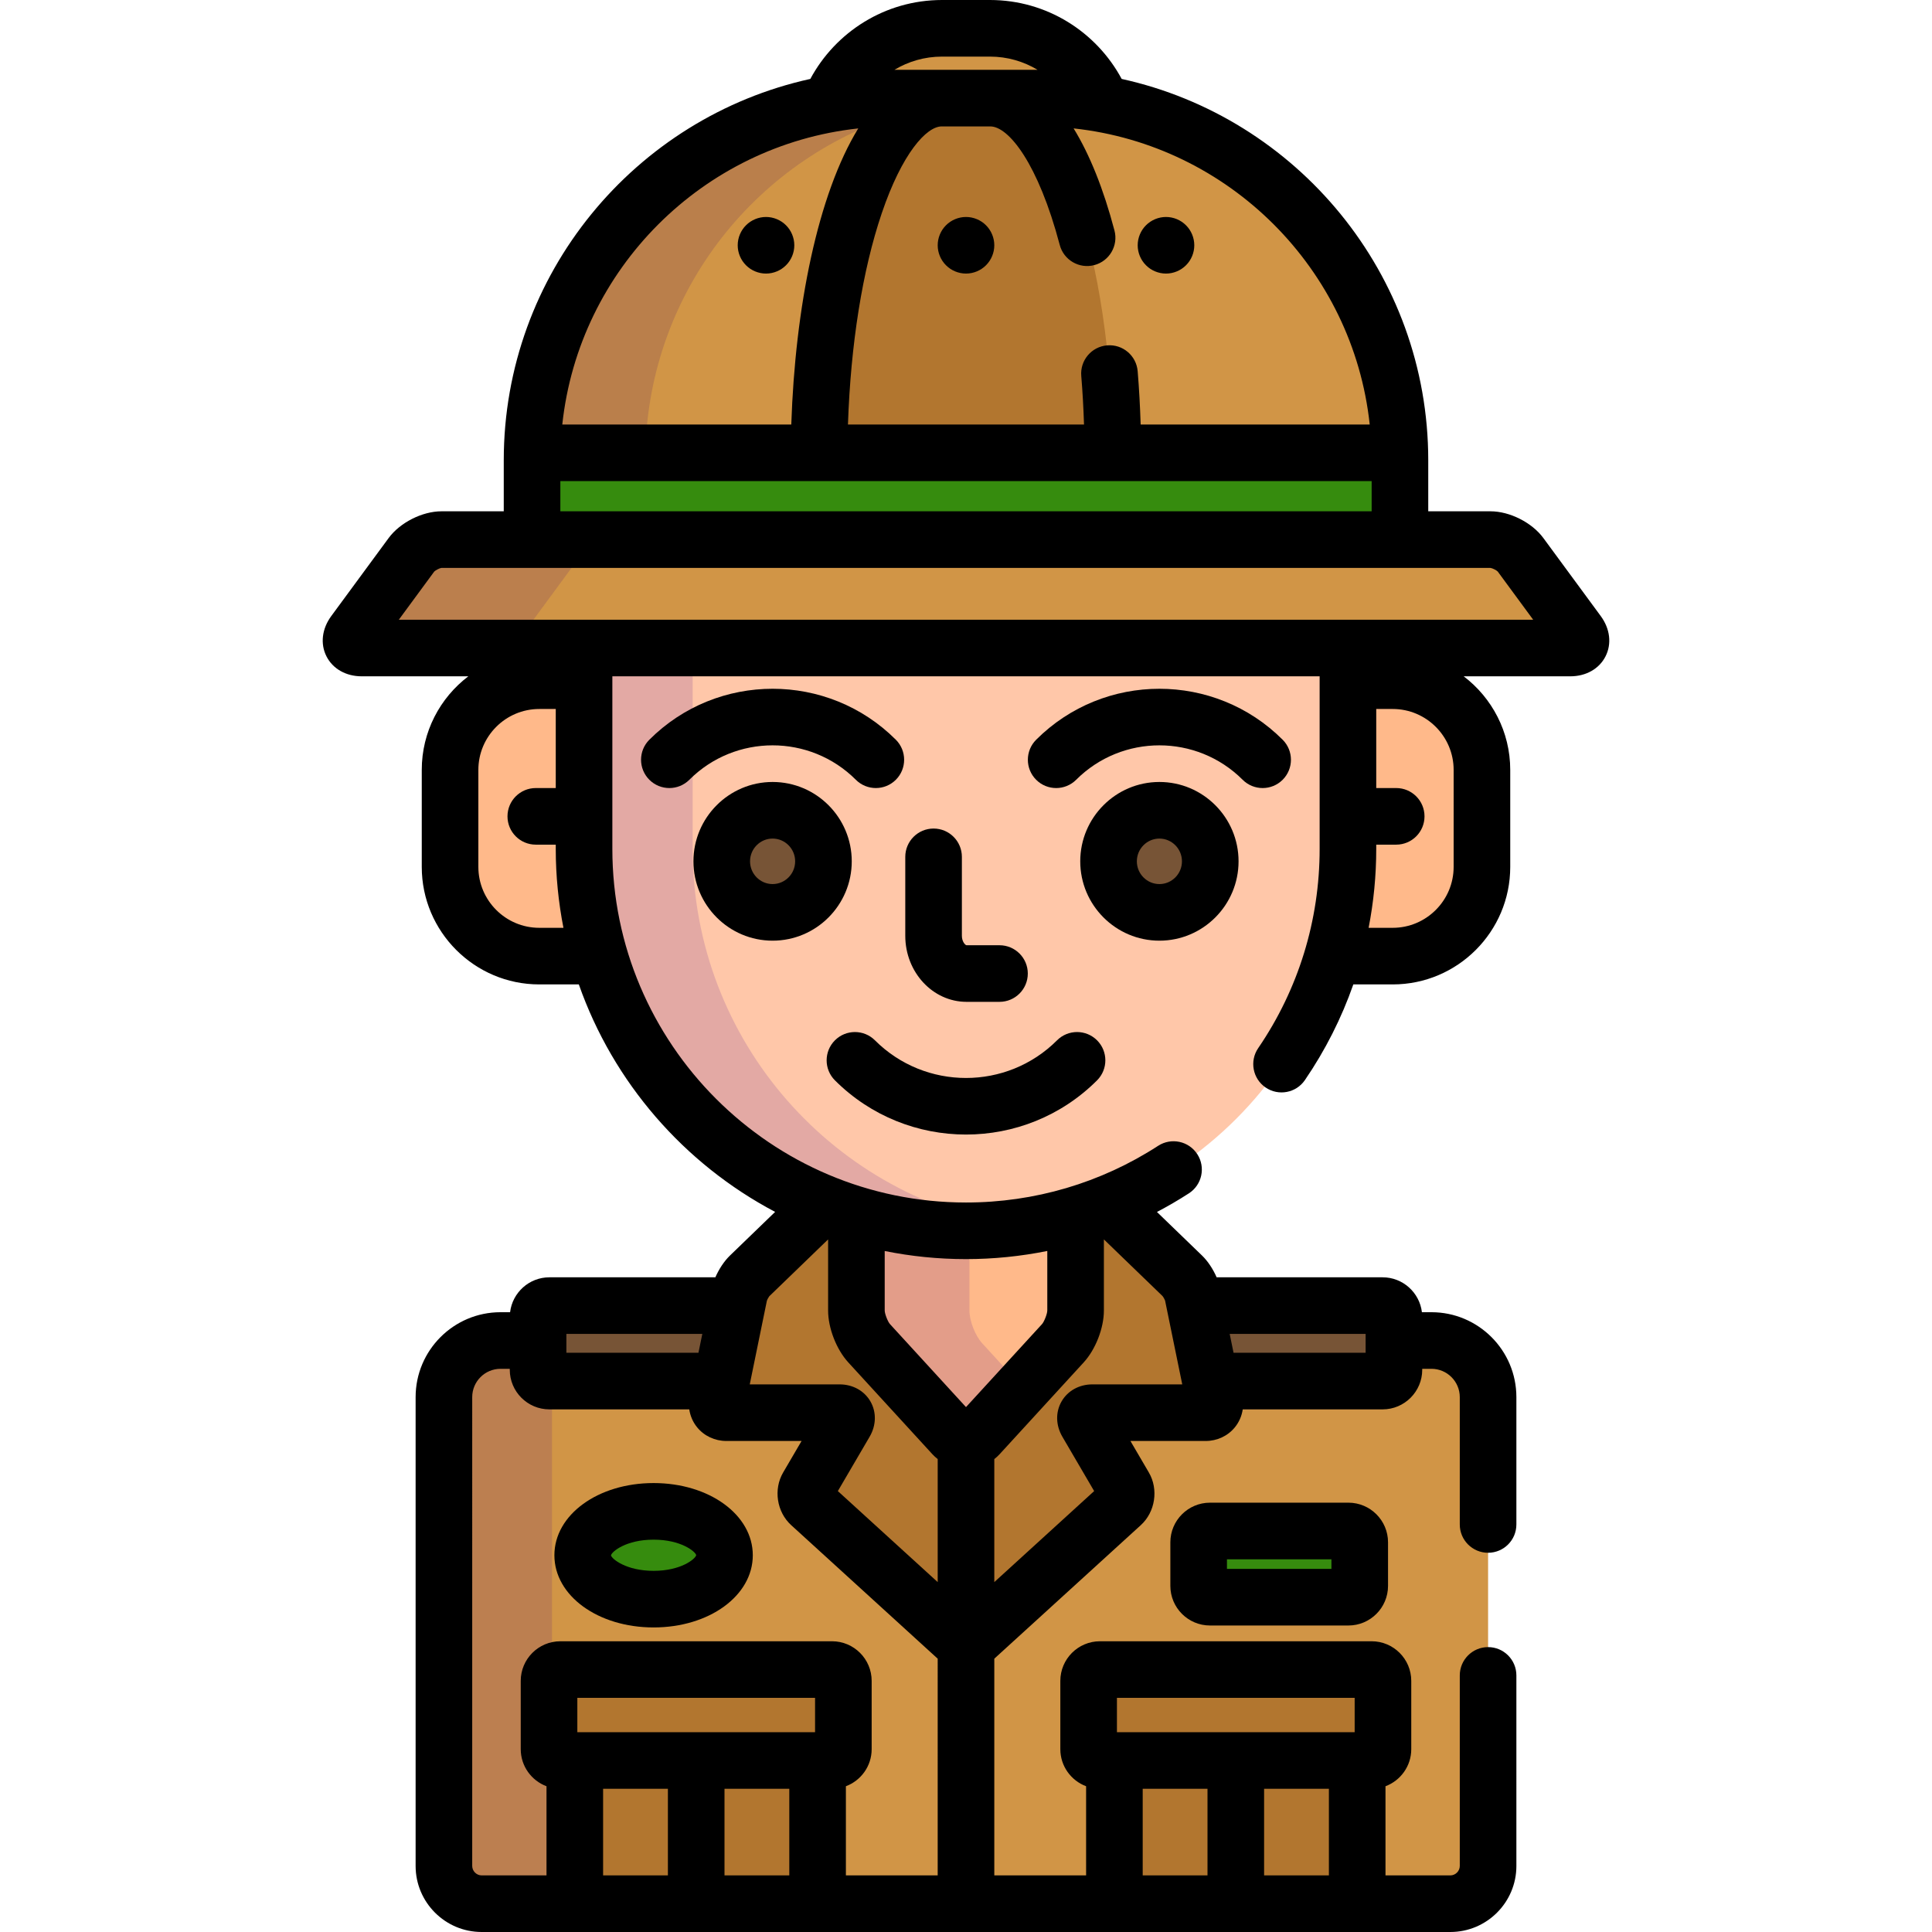 <?xml version="1.0" encoding="iso-8859-1"?>
<!-- Generator: Adobe Illustrator 19.0.0, SVG Export Plug-In . SVG Version: 6.00 Build 0)  -->
<svg version="1.1" id="Capa_1" xmlns="http://www.w3.org/2000/svg" xmlns:xlink="http://www.w3.org/1999/xlink" x="0px" y="0px"
	 viewBox="0 0 512 512" style="enable-background:new 0 0 512 512;" xml:space="preserve">
<path style="fill:#D19546;" d="M379.357,355.25h-9.953V363c0,1.65-1.35,3-3,3h-45.62l1.114,5.435
	c0.331,1.616-0.748,2.939-2.398,2.939h-30c-1.65,0-2.318,1.165-1.486,2.59l9.972,17.053c0.833,1.425,0.517,3.499-0.703,4.61
	l-39.065,35.608c-1.22,1.111-3.215,1.111-4.435,0l-39.065-35.608c-1.22-1.111-1.536-3.186-0.703-4.61l9.972-17.053
	c0.833-1.425,0.164-2.59-1.486-2.59h-30c-1.65,0-2.729-1.322-2.398-2.939l1.114-5.435h-45.62c-1.65,0-3-1.35-3-3v-7.75h-9.953
	c-8.25,0-15,6.75-15,15V494.5c0,5.5,4.5,10,10,10h256.715c5.5,0,10-4.5,10-10V370.25C394.357,362,387.607,355.25,379.357,355.25z"/>
<path style="opacity:0.15;fill:#490089;enable-background:new    ;" d="M146.285,494.5V370.25c0-1.476,0.224-2.9,0.626-4.25h-1.315
	c-1.65,0-3-1.35-3-3v-7.75h-9.953c-8.25,0-15,6.75-15,15V494.5c0,5.5,4.5,10,10,10h28.643C150.785,504.5,146.285,500,146.285,494.5z
	"/>
<g>
	<path style="fill:#775436;" d="M366.404,346h-49.718l4.098,20h45.62c1.65,0,3-1.35,3-3v-14C369.404,347.35,368.054,346,366.404,346
		z"/>
	<path style="fill:#775436;" d="M195.313,346h-49.718c-1.65,0-3,1.35-3,3v14c0,1.65,1.35,3,3,3h45.62L195.313,346z"/>
</g>
<path style="fill:#B2762F;" d="M316.102,343.148c-0.331-1.616-1.573-3.877-2.759-5.023l-19.808-19.14
	c-11.608,4.638-24.272,7.192-37.535,7.192s-25.927-2.555-37.535-7.192l-19.808,19.14c-1.186,1.147-2.428,3.407-2.759,5.023
	l-5.796,28.287c-0.331,1.616,0.748,2.939,2.398,2.939h30c1.65,0,2.318,1.165,1.486,2.59l-9.972,17.053
	c-0.833,1.425-0.517,3.499,0.703,4.61l39.065,35.608c1.22,1.111,3.215,1.111,4.435,0l39.065-35.608
	c1.22-1.111,1.536-3.186,0.703-4.61l-9.972-17.053c-0.833-1.425-0.164-2.59,1.486-2.59h30c1.65,0,2.729-1.322,2.398-2.939
	L316.102,343.148z"/>
<path style="fill:#FFB98A;" d="M256,326.178c-10.095,0-19.842-1.485-29.043-4.236v25.353c0,2.75,1.52,6.659,3.377,8.687
	l22.288,24.332c1.857,2.027,4.897,2.027,6.755,0l22.288-24.332c1.857-2.027,3.378-5.937,3.378-8.687v-25.353
	C275.843,324.692,266.095,326.178,256,326.178z"/>
<path style="opacity:0.15;fill:#490089;enable-background:new    ;" d="M256.914,347.295v-21.129
	c-0.305,0.003-0.608,0.012-0.914,0.012c-10.095,0-19.842-1.485-29.043-4.236v25.353c0,2.75,1.52,6.659,3.377,8.687l22.288,24.332
	c1.857,2.027,4.897,2.027,6.755,0l11.601-12.665l-10.687-11.667C258.434,353.954,256.914,350.045,256.914,347.295z"/>
<g>
	<path style="fill:#FFB98A;" d="M154.781,224.959v-44.57h-11.865c-13.059,0-23.646,10.588-23.646,23.646v25.701
		c0,13.059,10.586,23.645,23.646,23.645h15.916C156.199,244.363,154.781,234.827,154.781,224.959z"/>
	<path style="fill:#FFB98A;" d="M369.085,180.389h-11.866v44.57c0,9.868-1.418,19.404-4.051,28.422h15.917
		c13.059,0,23.645-10.586,23.645-23.645v-25.701C392.729,190.977,382.144,180.389,369.085,180.389z"/>
</g>
<path style="fill:#FFC7A9;" d="M154.781,171.73v53.229c0,55.902,45.318,101.219,101.219,101.219
	c55.902,0,101.219-45.316,101.219-101.219V171.73H154.781z"/>
<path style="opacity:0.15;fill:#490089;enable-background:new    ;" d="M183.561,224.959V171.73H154.78v53.229
	c0,55.902,45.318,101.219,101.219,101.219c4.886,0,9.689-0.354,14.391-1.023C221.306,318.167,183.561,275.975,183.561,224.959z"/>
<g>
	<path style="fill:#D19546;" d="M237,26h38c5.836,0,11.551,0.521,17.1,1.52C287.324,15.78,275.81,7.5,262.354,7.5h-12.709
		c-13.455,0-24.97,8.28-29.745,20.02C225.449,26.521,231.164,26,237,26z"/>
	<path style="fill:#D19546;" d="M370.975,120C369.909,67.904,327.351,26,275,26h-38c-52.351,0-94.909,41.904-95.975,94H370.975z"/>
</g>
<g style="opacity:0.15;">
	<path style="fill:#330068;" d="M249.563,26H237c-52.351,0-94.909,41.904-95.975,94h30c0.879-42.994,30.022-79.043,69.604-90.328
		C243.469,27.283,246.465,26,249.563,26z"/>
</g>
<path style="fill:#B2762F;" d="M294.95,120c-0.361-52.096-14.778-94-32.514-94h-12.873c-17.735,0-32.153,41.904-32.514,94H294.95z"
	/>
<path style="fill:#368C0E;" d="M371,143v-21c0-0.669-0.018-1.334-0.031-2H141.031c-0.014,0.666-0.031,1.331-0.031,2v21H371z"/>
<g>
	<ellipse style="fill:#775436;" cx="204.75" cy="228.26" rx="13.477" ry="13.529"/>
	<ellipse style="fill:#775436;" cx="307.25" cy="228.26" rx="13.477" ry="13.529"/>
</g>
<path style="fill:#D19546;" d="M117,143c-2.75,0-6.333,1.813-7.963,4.027L93.83,167.703c-1.63,2.215-0.713,4.027,2.037,4.027
	h320.266c2.75,0,3.667-1.813,2.037-4.027l-15.207-20.676C401.333,144.813,397.75,143,395,143H117z"/>
<g style="opacity:0.15;">
	<path style="fill:#3D0072;" d="M138.808,167.703l15.207-20.676c1.63-2.215,5.213-4.027,7.963-4.027H117
		c-2.75,0-6.333,1.813-7.963,4.027L93.83,167.703c-1.63,2.215-0.713,4.027,2.037,4.027h44.977
		C138.095,171.73,137.178,169.918,138.808,167.703z"/>
</g>
<g>
	<ellipse style="fill:#368C0E;" cx="173.21" cy="412.16" rx="18.79" ry="11.631"/>
	<path style="fill:#368C0E;" d="M360.343,420.274c0,1.65-1.35,3-3,3h-36.687c-1.65,0-3-1.35-3-3v-11.549c0-1.65,1.35-3,3-3h36.687
		c1.65,0,3,1.35,3,3V420.274z"/>
</g>
<g>
	<rect x="152.33" y="466.55" style="fill:#B2762F;" width="64.34" height="37.951"/>
	<path style="fill:#B2762F;" d="M223.5,463.549c0,1.65-1.35,3-3,3h-72c-1.65,0-3-1.35-3-3v-18.098c0-1.65,1.35-3,3-3h72
		c1.65,0,3,1.35,3,3V463.549z"/>
	<rect x="295.33" y="466.55" style="fill:#B2762F;" width="64.34" height="37.951"/>
	<path style="fill:#B2762F;" d="M366.5,463.549c0,1.65-1.35,3-3,3h-72c-1.65,0-3-1.35-3-3v-18.098c0-1.65,1.35-3,3-3h72
		c1.65,0,3,1.35,3,3V463.549z"/>
</g>
<path d="M247.408,219.573c-4.142,0-7.5,3.357-7.5,7.5V248c0,9.649,7.283,17.5,16.235,17.5h8.735c4.142,0,7.5-3.357,7.5-7.5
	s-3.358-7.5-7.5-7.5h-8.735c-0.298,0-1.235-0.914-1.235-2.5v-20.927C254.908,222.931,251.55,219.573,247.408,219.573z"/>
<path d="M226.804,206.645c1.464,1.464,3.383,2.196,5.303,2.196c1.919,0,3.839-0.732,5.304-2.197
	c2.929-2.929,2.928-7.678-0.001-10.606c-18.012-18.011-47.318-18.009-65.328,0c-2.929,2.93-2.929,7.678,0,10.607
	c2.929,2.928,7.678,2.928,10.606,0C194.85,194.483,214.639,194.483,226.804,206.645z"/>
<path d="M334.615,208.842c1.919,0,3.839-0.732,5.304-2.197c2.929-2.929,2.928-7.678-0.001-10.606
	c-18.012-18.011-47.318-18.009-65.328,0c-2.929,2.93-2.929,7.678,0,10.607c2.929,2.928,7.678,2.928,10.607,0
	c12.161-12.162,31.951-12.162,44.116,0C330.776,208.109,332.695,208.842,334.615,208.842z"/>
<path d="M204.747,249.289c11.566,0,20.976-9.434,20.976-21.029c0-11.595-9.41-21.028-20.976-21.028
	c-11.567,0-20.978,9.434-20.978,21.028C183.769,239.855,193.18,249.289,204.747,249.289z M204.747,222.231
	c3.295,0,5.976,2.704,5.976,6.028s-2.681,6.029-5.976,6.029c-3.296,0-5.978-2.705-5.978-6.029
	C198.769,224.936,201.451,222.231,204.747,222.231z"/>
<path d="M328.23,228.26c0-11.595-9.41-21.028-20.976-21.028c-11.567,0-20.978,9.434-20.978,21.028
	c0,11.596,9.411,21.029,20.978,21.029C318.82,249.289,328.23,239.855,328.23,228.26z M301.277,228.26
	c0-3.324,2.682-6.028,5.978-6.028c3.295,0,5.976,2.704,5.976,6.028s-2.681,6.029-5.976,6.029
	C303.958,234.289,301.277,231.584,301.277,228.26z"/>
<path d="M256.001,300.667c12.579,0,25.158-4.788,34.733-14.364c2.929-2.929,2.929-7.677,0-10.606
	c-2.929-2.928-7.678-2.929-10.607,0.001c-13.303,13.303-34.951,13.302-48.256-0.001c-2.929-2.927-7.678-2.928-10.606,0.001
	c-2.929,2.93-2.928,7.678,0.001,10.606C230.843,295.879,243.422,300.667,256.001,300.667z"/>
<path d="M173.21,393.026c-14.742,0-26.29,8.403-26.29,19.132c0,10.728,11.548,19.131,26.29,19.131s26.29-8.403,26.29-19.131
	C199.5,401.43,187.952,393.026,173.21,393.026z M173.21,416.289c-7.276,0-11.079-3.156-11.292-4.104
	c0.213-1.003,4.016-4.159,11.292-4.159c7.276,0,11.079,3.156,11.292,4.104C184.289,413.133,180.486,416.289,173.21,416.289z"/>
<path d="M357.343,398.226h-36.687c-5.789,0-10.5,4.71-10.5,10.5v11.549c0,5.79,4.711,10.5,10.5,10.5h36.687
	c5.789,0,10.5-4.71,10.5-10.5v-11.549C367.843,402.935,363.133,398.226,357.343,398.226z M352.843,415.774h-27.687v-2.549h27.687
	V415.774z"/>
<path d="M424.212,163.26l-15.208-20.678c-3.02-4.104-8.909-7.082-14.003-7.082h-16.5V122c0-49.433-34.836-90.874-81.247-101.084
	C290.567,8.479,277.436,0,262.354,0h-12.709c-15.082,0-28.213,8.479-34.899,20.916C168.336,31.126,133.5,72.567,133.5,122v13.5H117
	c-5.094,0-10.984,2.979-14.005,7.084L87.79,163.258c-2.477,3.366-2.954,7.357-1.276,10.674c1.678,3.318,5.175,5.299,9.354,5.299
	h28.24c-7.49,5.693-12.337,14.692-12.337,24.805v25.701c0,17.173,13.972,31.145,31.146,31.145h10.479
	c9.14,26.023,27.907,47.557,52.019,60.286l-11.968,11.564c-1.54,1.488-2.924,3.599-3.866,5.769h-43.984
	c-5.366,0-9.797,4.048-10.419,9.25h-2.535c-12.407,0-22.5,10.094-22.5,22.5V494.5c0,9.649,7.851,17.5,17.5,17.5h256.715
	c9.649,0,17.5-7.851,17.5-17.5V444c0-4.143-3.358-7.5-7.5-7.5s-7.5,3.357-7.5,7.5v50.5c0,1.355-1.145,2.5-2.5,2.5h-17.187v-23.627
	c3.982-1.492,6.829-5.327,6.829-9.824v-18.098c0-5.79-4.71-10.5-10.5-10.5h-72c-5.79,0-10.5,4.71-10.5,10.5v18.098
	c0,4.497,2.847,8.332,6.829,9.824V497H263.5v-57.432l38.834-35.397c3.821-3.481,4.736-9.474,2.126-13.94l-4.886-8.357H319.5
	c3.049,0,5.875-1.32,7.753-3.622c1.124-1.377,1.825-3.018,2.084-4.752h37.067c5.79,0,10.5-4.71,10.5-10.5v-0.25h2.453
	c4.136,0,7.5,3.364,7.5,7.5V404c0,4.143,3.358,7.5,7.5,7.5s7.5-3.357,7.5-7.5v-33.75c0-12.406-10.093-22.5-22.5-22.5h-2.535
	c-0.621-5.202-5.053-9.25-10.419-9.25H322.42c-0.942-2.17-2.326-4.28-3.866-5.769l-11.949-11.546
	c2.886-1.521,5.719-3.16,8.475-4.947c3.476-2.254,4.466-6.898,2.212-10.374c-2.254-3.475-6.898-4.464-10.374-2.212
	c-15.158,9.83-32.766,15.025-50.919,15.025c-51.677,0-93.719-42.042-93.719-93.719V179.23h187.438v45.729
	c0.001,18.959-5.631,37.221-16.285,52.81c-2.337,3.419-1.46,8.086,1.96,10.424c3.419,2.338,8.087,1.46,10.424-1.961
	c5.413-7.921,9.709-16.436,12.829-25.351h10.438c17.173,0,31.145-13.972,31.145-31.145v-25.701c0-10.112-4.847-19.111-12.336-24.805
	h28.24c4.179,0,7.676-1.98,9.354-5.299C427.165,170.614,426.687,166.624,424.212,163.26z M320,497h-17.171v-22.951H320V497z
	 M352.171,497H335v-22.951h17.171V497z M296,449.951h63v9.098h-63V449.951z M361.904,353.5v5h-35.001l-1.024-5H361.904z
	 M150.096,353.5h36.025l-1.024,5h-35.001L150.096,353.5L150.096,353.5z M177,497h-17.171v-22.951H177V497z M209.171,497H192v-22.951
	h17.171V497z M216,459.049h-63v-9.098h63V459.049z M248.5,497h-24.329v-23.627c3.982-1.492,6.829-5.327,6.829-9.824v-18.098
	c0-5.79-4.71-10.5-10.5-10.5h-72c-5.79,0-10.5,4.71-10.5,10.5v18.098c0,4.497,2.847,8.332,6.829,9.824V497h-17.187
	c-1.355,0-2.5-1.145-2.5-2.5V370.25c0-4.136,3.364-7.5,7.5-7.5h2.453V363c0,5.79,4.71,10.5,10.5,10.5h37.067
	c0.259,1.734,0.96,3.375,2.084,4.752c1.878,2.302,4.704,3.622,7.753,3.622h19.926l-4.888,8.359
	c-2.608,4.464-1.694,10.456,2.126,13.936l38.835,35.398V497H248.5z M292.543,347.295v-18.84l15.523,14.996
	c0.228,0.261,0.613,0.961,0.689,1.203l4.553,22.22H289.5c-3.494,0-6.552,1.692-8.179,4.527c-1.627,2.835-1.546,6.329,0.219,9.349
	l8.421,14.402l-26.461,24.12v-32.601c0.496-0.396,0.973-0.818,1.408-1.292l22.288-24.332
	C290.344,357.611,292.543,351.956,292.543,347.295z M234.457,331.53c6.966,1.406,14.169,2.147,21.543,2.147
	c7.288,0,14.497-0.739,21.543-2.157v15.774c-0.002,0.876-0.817,2.974-1.408,3.62L256,372.897l-20.136-21.982
	c-0.59-0.646-1.406-2.744-1.407-3.62V331.53z M224.804,361.048l22.289,24.332c0.434,0.474,0.911,0.896,1.407,1.292v32.601
	l-26.461-24.12l8.423-14.405c1.763-3.017,1.844-6.511,0.217-9.346c-1.627-2.835-4.685-4.527-8.179-4.527h-23.808l4.532-22.129
	c0.097-0.333,0.482-1.033,0.645-1.227l15.588-15.063v18.839C219.457,351.956,221.656,357.611,224.804,361.048z M249.645,15h12.709
	c4.609,0,8.918,1.285,12.609,3.5h-37.927C240.727,16.285,245.036,15,249.645,15z M249.563,33.5h12.873
	c4.866,0,12.702,9.831,18.407,31.416c1.058,4.005,5.163,6.396,9.167,5.335c4.004-1.059,6.393-5.163,5.335-9.167
	c-2.933-11.098-6.59-20.176-10.829-27.057c41.215,4.429,74.053,37.254,78.473,78.473h-60.706c-0.15-4.768-0.404-9.494-0.789-14.122
	c-0.344-4.129-3.957-7.2-8.097-6.853c-4.128,0.345-7.195,3.97-6.852,8.097c0.351,4.22,0.586,8.529,0.73,12.878h-62.558
	c0.717-21.228,3.824-40.836,8.952-55.976C239.058,40.619,245.535,33.5,249.563,33.5z M227.449,34.031
	C216.728,51.506,210.72,81.52,209.7,112.5h-60.689C153.429,71.293,186.249,38.475,227.449,34.031z M148.5,127.5h215v8h-215V127.5z
	 M142.916,245.881c-8.903,0-16.146-7.242-16.146-16.145v-25.701c0-8.903,7.243-16.146,16.146-16.146h4.365v20.951h-5.291
	c-4.142,0-7.5,3.357-7.5,7.5s3.358,7.5,7.5,7.5h5.291v1.119c0,7.156,0.711,14.148,2.037,20.922H142.916z M385.229,229.736
	c0,8.902-7.243,16.145-16.145,16.145h-6.386c1.332-6.84,2.02-13.838,2.02-20.922v-1.119h5.291c4.142,0,7.5-3.357,7.5-7.5
	s-3.358-7.5-7.5-7.5h-5.291v-20.951h4.366c8.902,0,16.145,7.243,16.145,16.146V229.736z M105.693,164.23l9.349-12.713
	c0.354-0.399,1.484-0.974,1.958-1.02h277.942c0.531,0.048,1.662,0.62,1.978,0.973l9.385,12.76H105.693z"/>
<path d="M256,72.5c1.97,0,3.91-0.8,5.3-2.2c1.4-1.4,2.2-3.33,2.2-5.3s-0.8-3.9-2.2-5.3c-1.39-1.4-3.33-2.2-5.3-2.2
	c-1.97,0-3.91,0.8-5.3,2.2c-1.4,1.39-2.2,3.33-2.2,5.3c0,1.979,0.8,3.91,2.2,5.3C252.09,71.7,254.03,72.5,256,72.5z"/>
<path d="M208.3,59.7c-1.39-1.4-3.33-2.2-5.3-2.2s-3.91,0.8-5.3,2.2c-1.4,1.39-2.2,3.33-2.2,5.3c0,1.979,0.8,3.91,2.2,5.3
	c1.39,1.4,3.33,2.2,5.3,2.2s3.91-0.8,5.3-2.2c1.4-1.39,2.2-3.32,2.2-5.3C210.5,63.03,209.7,61.09,208.3,59.7z"/>
<path d="M309,72.5c1.97,0,3.91-0.8,5.3-2.2c1.4-1.39,2.2-3.32,2.2-5.3c0-1.97-0.8-3.91-2.2-5.3c-1.39-1.4-3.32-2.2-5.3-2.2
	c-1.97,0-3.91,0.8-5.3,2.2c-1.4,1.39-2.2,3.33-2.2,5.3c0,1.979,0.8,3.91,2.2,5.3C305.09,71.7,307.03,72.5,309,72.5z"/>
<g>
</g>
<g>
</g>
<g>
</g>
<g>
</g>
<g>
</g>
<g>
</g>
<g>
</g>
<g>
</g>
<g>
</g>
<g>
</g>
<g>
</g>
<g>
</g>
<g>
</g>
<g>
</g>
<g>
</g>
</svg>
